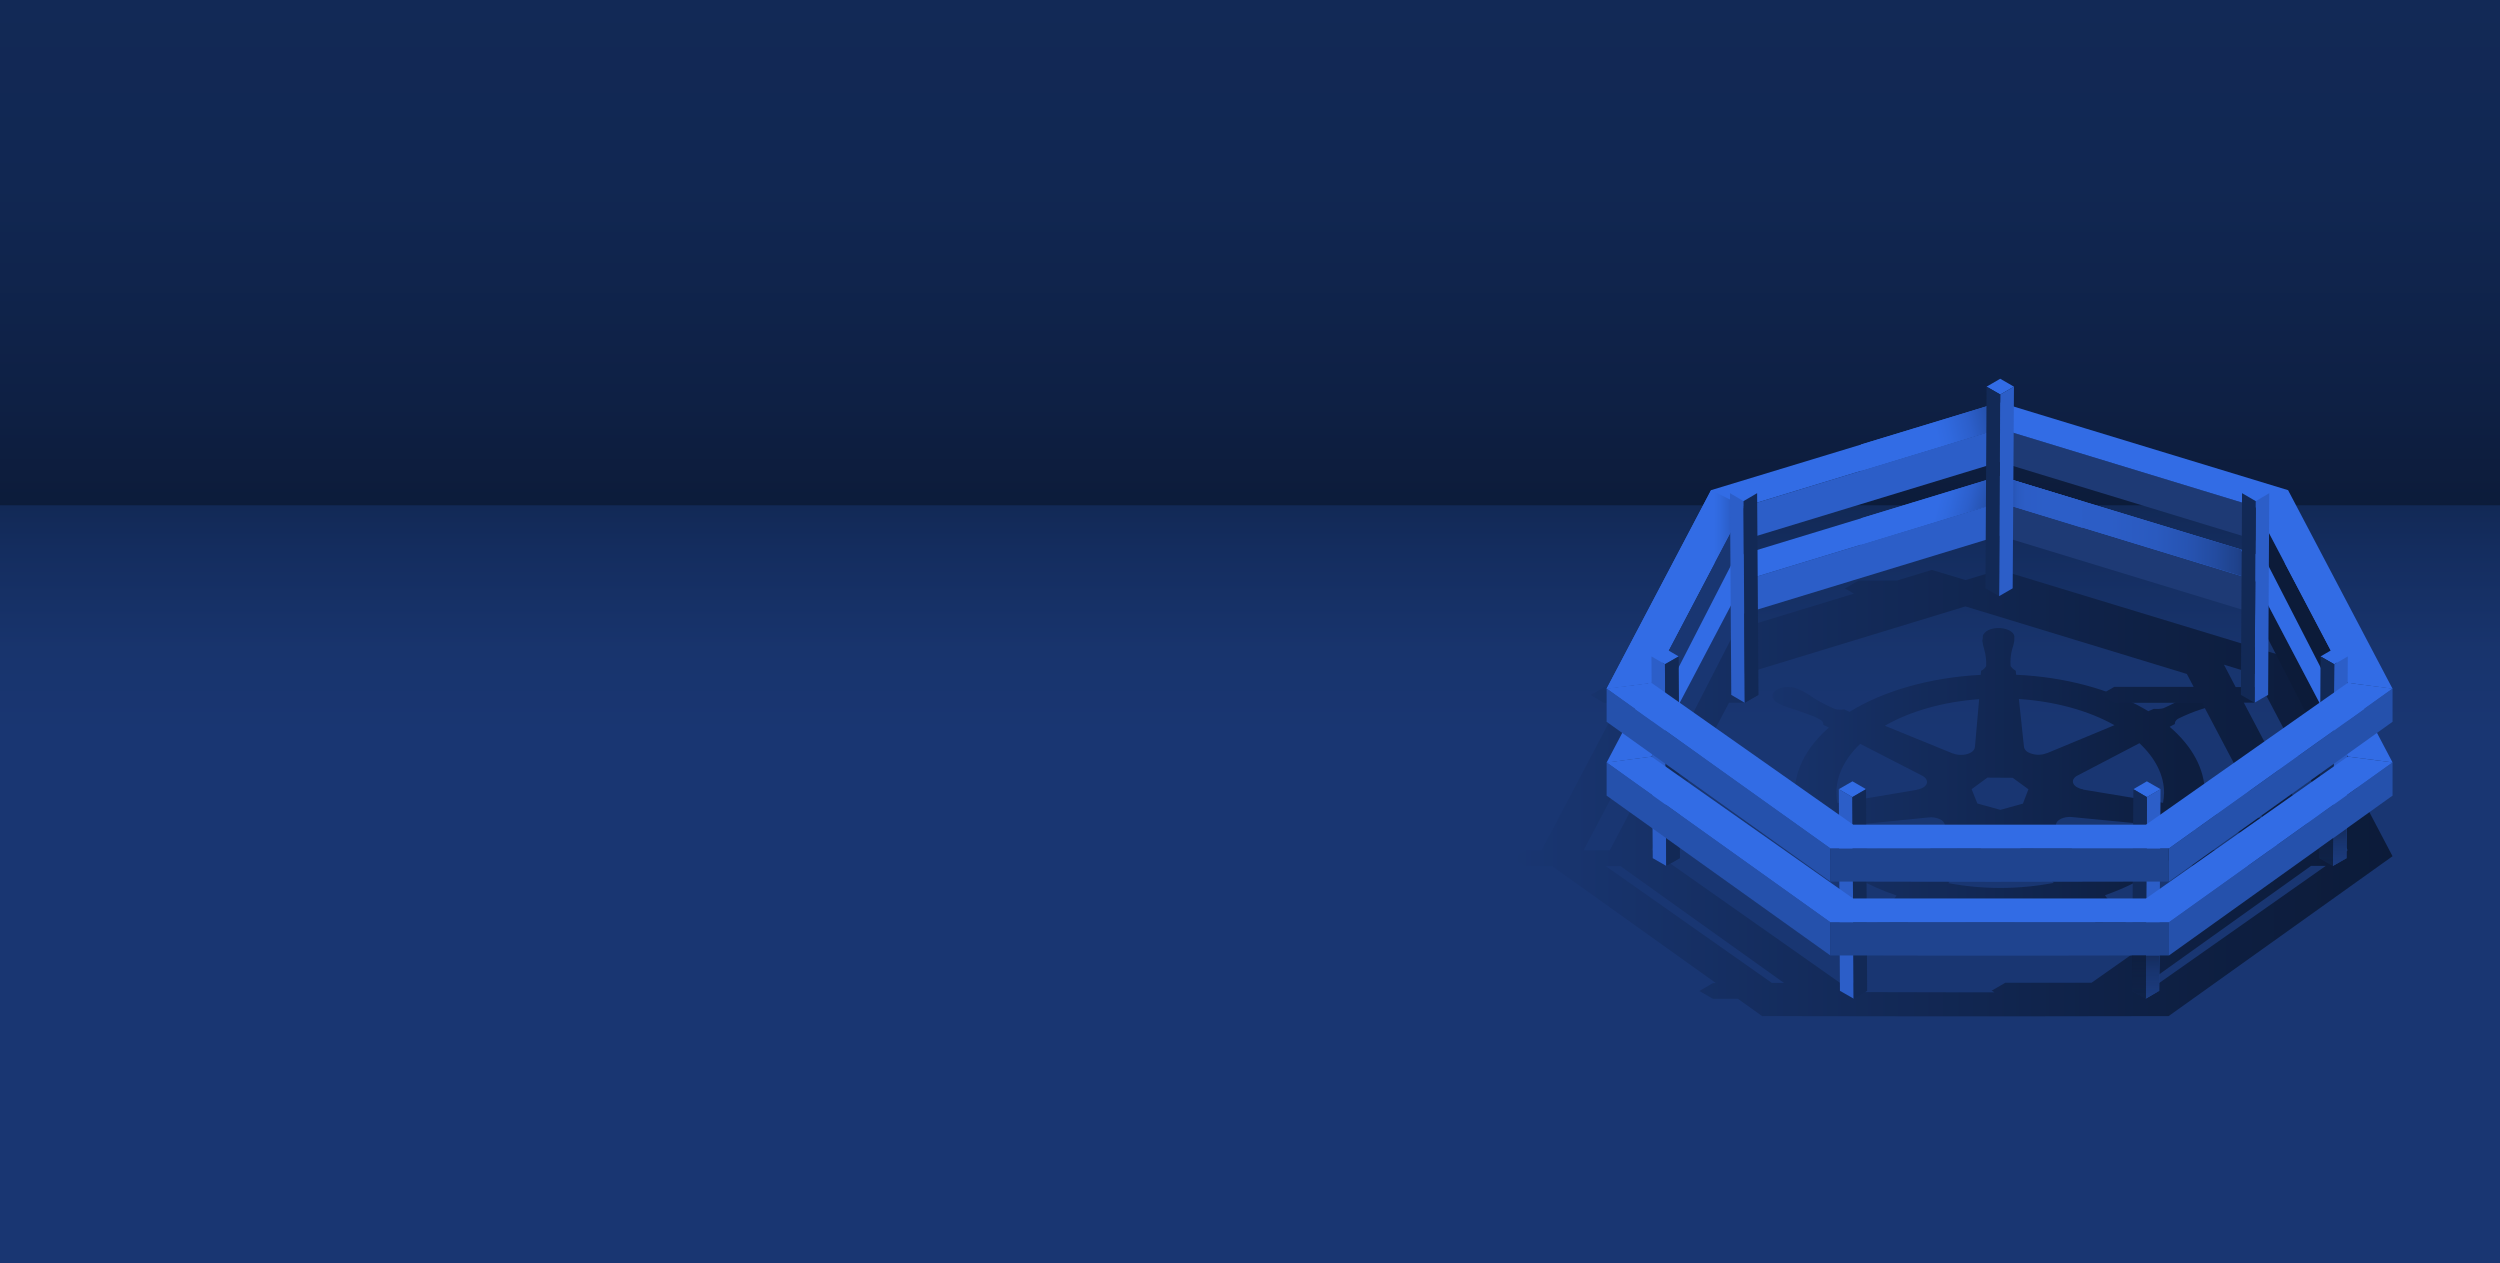 <?xml version="1.0" encoding="utf-8"?>
<!-- Generator: Adobe Illustrator 22.0.1, SVG Export Plug-In . SVG Version: 6.00 Build 0)  -->
<svg version="1.1" id="Layer_1" xmlns="http://www.w3.org/2000/svg" xmlns:xlink="http://www.w3.org/1999/xlink" x="0px" y="0px"
	 viewBox="0 0 3094.4 1563.9" style="enable-background:new 0 0 3094.4 1563.9;" xml:space="preserve">
<style type="text/css">
	.st0{fill:url(#SVGID_1_);}
	.st1{fill:url(#SVGID_2_);}
	.st2{fill:url(#SVGID_3_);}
	.st3{fill:url(#SVGID_4_);}
	.st4{fill:#326CE5;}
	.st5{fill:#2C5EC8;}
	.st6{fill:#122956;}
	.st7{fill:#1E3A75;}
	.st8{fill:#0C1B39;}
	.st9{fill:none;}
	.st10{fill:#193672;}
	.st11{fill:#2551AC;}
	.st12{fill:url(#SVGID_5_);}
	.st13{fill:url(#SVGID_6_);}
	.st14{fill:url(#SVGID_7_);}
	.st15{fill:url(#SVGID_8_);}
	.st16{fill:#1F448F;}
	.st17{fill:url(#SVGID_9_);}
	.st18{fill:url(#SVGID_10_);}
	.st19{fill:url(#SVGID_11_);}
</style>
<title>header-dark</title>
<linearGradient id="SVGID_1_" gradientUnits="userSpaceOnUse" x1="1547.2" y1="676.33" x2="1547.2" y2="34" gradientTransform="matrix(1 0 0 1 0 -34)">
	<stop  offset="0" style="stop-color:#0C1B39"/>
	<stop  offset="0.23" style="stop-color:#0E2044"/>
	<stop  offset="0.64" style="stop-color:#112752"/>
	<stop  offset="1" style="stop-color:#122956"/>
</linearGradient>
<rect class="st0" width="3094.4" height="642.3"/>
<linearGradient id="SVGID_2_" gradientUnits="userSpaceOnUse" x1="1547.2" y1="1597.9" x2="1547.2" y2="659.408" gradientTransform="matrix(1 0 0 1 0 -34)">
	<stop  offset="0.7" style="stop-color:#193672"/>
	<stop  offset="0.81" style="stop-color:#18346D"/>
	<stop  offset="0.94" style="stop-color:#142D5F"/>
	<stop  offset="1" style="stop-color:#122956"/>
</linearGradient>
<rect y="625.4" class="st1" width="3094.4" height="938.5"/>
<g id="path3059">
	
		<linearGradient id="SVGID_3_" gradientUnits="userSpaceOnUse" x1="2131.571" y1="1006.134" x2="2820.471" y2="1006.134" gradientTransform="matrix(1 0 0 1 0 -34)">
		<stop  offset="0" style="stop-color:#193672"/>
		<stop  offset="0.25" style="stop-color:#152E61"/>
		<stop  offset="0.73" style="stop-color:#0E2044"/>
		<stop  offset="1" style="stop-color:#0C1B39"/>
	</linearGradient>
	<path class="st2" d="M2641.4,1151.8c3.5,6-1.8,12.4-12.1,14.5c-6.9,1.5-14.2,0.5-20.5-2.7c-1.9-1-3.5-2.6-4.7-4.4
		c-0.8-1-1.8-1.9-2.4-2.9c-2.3-3.2-4.2-6.8-5.8-10.3c-3.7-6.9-8.2-13.4-13.7-19c-0.5-0.3-1-0.6-1.5-1c-2.7-1.5-5.6-2.3-8.5-2.6
		l-4.7-4.8c-59.5,13.1-121.2,13.2-180.8,0.5l-4,4.2c-3.5,0.5-6.9,1.8-10,3.7c-5.3,5.8-9.7,12.1-13.2,19c-1.6,3.7-3.4,7.1-5.5,10.5
		c-0.6,1-1.8,2.1-2.6,3.1c-0.5,0.6-1,1.3-1.6,1.9c-5.5,5.3-17.6,7.1-26.9,3.9c-1.3-0.5-2.6-1-3.9-1.8c-6.3-3.5-7.7-9.3-3.1-13.9
		c0.8-1.1,1.6-2.3,2.3-2.9c3.2-3.2,6.8-6.3,10.5-9c6.4-5.3,12.2-11.3,17.2-18.1c1-2.4,0.3-5-1.6-6.8l3.2-4.5
		c-17.9-6-35.1-13.7-51.4-23c-28.2-16.3-49.8-36.3-62.4-58.5c-2.9,0.2-5.6,0.5-8.4,0.8c-3.4-1.8-7.3-2.7-11-2.6
		c-11.4,1.3-22.9,3.2-34,5.8c-5.6,1.5-11.6,2.7-17.6,4c-1.6,0.3-4,0.5-5.6,0.8c-1.1,0.2-2.3,0.3-3.4,0.5c-5.6,0.5-11.4-0.6-16.4-3.2
		c-2.7-1.3-4.7-3.7-5.6-6.4c-1.5-6.3,6-11.9,16.8-12.7c1.6-0.3,3.9-0.6,5.5-0.8c6.1-0.5,12.6-0.8,18.7-1c11.8-0.5,23.4-1.6,35.1-3.4
		c3.2-0.6,6-2.3,8.1-4.8l8.2-1.3c-8.9-35.8,5.2-72,39.6-102l-6.9-3.5c0.2-1.9-0.6-4-2.3-5.3c-1-0.6-1.8-1.3-2.9-1.8
		c-7.1-4.2-18.2-7.3-28.2-11.1c-5.6-1.6-11.1-3.5-16.3-5.5c-1.3-0.6-3.1-1.5-4.4-2.1c-1-0.3-1.8-0.8-2.7-1.3
		c-7.9-4.7-8.2-11.6-1.1-16.1c7.1-4.5,19.8-4.8,27.7-0.5c1.3,0.6,3.4,1.5,4.7,2.1c1.3,0.6,2.3,1.3,3.4,1.9c3.4,1.9,6.6,4,9.5,6.1
		c1.6,1,3.4,2.1,5,3.1c7.3,4.2,14.7,7.9,22.4,11.1c3.7,0.8,7.4,1,11.1,0.3l6.6,3.1c42.5-26.3,100.2-42.5,162.3-45.8l0.5-5
		c2.7-1.3,4.8-3.2,6.3-5.8c0.3-6.9-0.5-13.9-2.4-20.6c-1.1-3.5-1.9-7.1-2.4-10.8l0.6-3.1c0-0.8,0-1.6,0-2.3c1-6.3,10.5-11,21.3-10.3
		c4.2,0.2,8.4,1.3,12.1,3.2c4,2.3,6.3,5.6,5.6,9v3.4c-0.5,3.7-1.5,7.3-2.7,10.8c-1.8,6.8-2.4,13.7-1.9,20.6c1.6,2.4,3.9,4.5,6.4,5.8
		l0.5,5c60.1,2.7,116.5,17.9,159.2,42.5c1.5,0.8,2.9,1.6,4.4,2.6l6.8-2.9c4,0.3,8.1,0.2,11.9-0.8c9-3.9,17.9-8.5,26.1-14
		c4.2-2.9,8.4-5.5,12.7-8.1c1.1-0.5,2.7-1.3,4-1.8c8.2-4.2,20.6-4,28.4,0.5c4.5,3.2,5.8,6.8,4.2,10.2c-1.8,3.2-4.7,5.6-8.1,7.1
		c-1.3,0.6-3.1,1.5-4.4,1.9c-5.2,2.1-10.6,3.9-16.1,5.5c-10,3.2-19.7,7.3-29,11.9c-2.6,1.8-3.9,4-3.7,6.4l-6.4,3.4
		c28.2,24.2,43.4,52.5,43.5,81.6c0,6.9-0.8,13.9-2.4,20.6l8.1,1.3c1.1,1.1,2.3,2.1,3.7,2.7c1.6,0.8,3.2,1.6,4.8,2.1
		c11.6,1.8,23.4,3.1,35.1,3.5c6.3,0,12.6,0.3,18.7,0.8l4.8,0.6c4,0.3,8.1,1.5,11.6,3.4c4.5,2.6,6.9,6.4,6,10.3
		c-3.4,6.4-14.7,10.2-25.5,8.4l-5.5-0.6c-6-1.1-11.8-2.4-17.6-3.9c-11.3-2.6-22.7-4.5-34.2-5.8c-3.7-0.2-7.6,0.6-11,2.4
		c-1.5-0.2-6-0.5-8.5-0.8c-18.7,34.3-58.5,63.3-111.7,81.9l3.5,4.8c-1.5,1.9-2.1,4.5-1.3,6.9c5.3,6.4,11.4,12.4,18.1,17.6
		c3.7,2.7,7.3,5.8,10.5,9c0.8,0.8,1.8,1.9,2.4,2.9C2640.1,1150,2640.7,1150.8,2641.4,1151.8z M2586.1,1080.2
		c37.4-14,65.8-34.7,80.6-59l-101.2-9.8c-3.7-0.5-7.6-0.2-11.1,0.8c-8.5,2.4-12.1,8.4-7.9,13.4L2586.1,1080.2 M2411.5,1093.1
		c43.2,8.1,87.5,7.9,130.5-0.3l-50.4-51.9c-0.8-1-1.9-1.6-3.1-2.3c-1.3-0.8-2.6-1.3-4-1.8c-8.4-2.6-18.9-0.8-23.4,4.2h-0.3
		L2411.5,1093.1 M2449.7,865.4c-44.2,3.2-85.1,14.7-116.7,32.9l83.8,34.2h0.3c1.9,0.8,4,1.3,6.1,1.6c9.2,1.3,18.5-1.9,20.8-7.4
		c0.2-0.8,0.3-1.5,0.5-2.1L2449.7,865.4 M2332.4,1064.7c11.3,6.4,23,11.8,35.1,16.3l39-55.3c0.5-0.6,0.6-1.5,0.8-2.3l-0.3-0.2
		c0.3-1.1,0.3-2.3,0-3.4c-1-2.3-2.6-4.2-4.8-5.3c-4.7-2.4-10-3.4-15.3-2.7l-101.7,10.2C2295.3,1038,2311.6,1052.7,2332.4,1064.7
		 M2617.2,897.6c-32.2-18.1-73.8-29.5-118.3-32.4l6.3,59.5c0.5,2.3,1.8,4.2,3.7,5.5c0.5,0.5,1.1,0.8,1.8,1.1
		c6.9,3.5,15.1,3.9,22.4,1h0.5L2617.2,897.6 M2274.2,994.2l98.5-16.6v-0.2c6.3-1.1,11.1-4,12.2-7.7c1-3.4-0.8-6.8-5-9.2l-0.5-0.3
		l-76.9-39.5c-19.5,18.5-29.8,40-29.5,61.6C2273.1,986.3,2273.4,990.3,2274.2,994.2 M2566.3,964.7c-1.6,3.5,0.3,7.3,4.5,9.7
		c2.4,1.3,5,2.3,7.7,2.6l-0.2,0.3l99,16.4c0.8-4,1.1-8.1,1.3-12.2c0-21.8-10.6-43-30.5-61.6l-76.6,40
		C2569.3,960.8,2567.5,962.6,2566.3,964.7 M2510.7,976.9l-19.5-14.2l-31.3-0.2l-19.5,14.3l7.1,17.7l28.4,7.9l28-7.7L2510.7,976.9"/>
</g>
<linearGradient id="SVGID_4_" gradientUnits="userSpaceOnUse" x1="1871.467" y1="1015.666" x2="2961.438" y2="1015.666" gradientTransform="matrix(1 0 0 1 0 -34)">
	<stop  offset="0" style="stop-color:#193672"/>
	<stop  offset="0.25" style="stop-color:#152E61"/>
	<stop  offset="0.73" style="stop-color:#0E2044"/>
	<stop  offset="1" style="stop-color:#0C1B39"/>
</linearGradient>
<path class="st3" d="M2961.4,1059.8L2961.4,1059.8L2832.2,814L2475,705.3v13.2l0,0v-13.2l-42.1,12.7l-42.1-12.7v13.1l0,0v-12.9
	l-42.9,13.1h-47.4l-16.9,9.8l11.1,6.4l-261.1,79.5l-19.2,36.3h-28.8l-16.9,9.7l16.8,9.8h18.7l-96.2,182.6h-19.7l-16.9,9.8l16.8,9.7
	h33.2l202.4,144.6h-3.5l-16.9,9.8l16.8,9.7h30.9l30,21.4l209.5,0.3l0,0h15.6l0,0h32.4h36.1l0,0h15.6l0,0l193.9-0.3L2961.4,1059.8z
	 M2803.3,857.5l-12.2-7.1h-23.9l-14.5-27.7l38.5,11.8L2803.3,857.5z M2617,869.9h108.6l96.1,182.4H2714l-16.9,9.7l16.8,9.7h80.7
	l-205.8,144.7h-106.7l-16.9,9.8l3.5,2.1h-30l-130.9-0.3l3.2-1.9l-16.8-9.8h-17.1l-209.7-147.5l11.8-6.8l-16.8-9.8h-18.4l96.1-182.4
	h19.3l16.9-9.8l-16.9-9.8h-9.2l8.4-16l274.1-83.6l274.1,83.6l8.4,16h-98.3l-16.9,9.7L2617,869.9z M2074.9,834.4l38.5-11.8
	l-14.5,27.7h-32.4L2074.9,834.4z M2056.2,869.9h32.4l-96.1,182.6h-32.4L2056.2,869.9z M1987.5,1072h18.2l202.4,144.6h-15
	L1987.5,1072z M2665.2,1221.9l-8.2-4.8l203.6-145.4h18.2L2665.2,1221.9z M2898.1,1058.1l-10.2-6h-14.5l-96.1-182.4h13.5l14.5-8.4
	l100.6,191.1L2898.1,1058.1z"/>
<polygon class="st4" points="2276,976.8 2292.8,986.6 2309.7,976.8 2292.9,967.1 "/>
<polygon class="st5" points="2276,976.8 2277.4,1226.4 2294.4,1236.1 2292.8,986.6 "/>
<polygon class="st6" points="2292.8,986.6 2294.4,1236.1 2311.1,1226.4 2309.7,976.8 "/>
<g>
	<polygon class="st7" points="2791.2,718.4 2791.2,759.5 2475,663 2475,621.9 	"/>
	<polygon class="st8" points="2906,936.5 2903.3,977.7 2791.2,759.5 2791.2,718.4 	"/>
	<path class="st4" d="M2475,589.1l357.1,108.8l129.3,245.8l-55.4-7.3l-114.8-218.2L2475,621.7"/>
</g>
<g>
	<polygon class="st7" points="2791.2,627 2791.2,668.1 2475,571.7 2475,530.5 	"/>
	<polygon class="st8" points="2906,845.2 2903.3,886.3 2791.2,668.1 2791.2,627 	"/>
	<path class="st4" d="M2475,497.9l357.1,108.8l129.3,245.8l-55.4-7.3L2791.2,627L2475,530.5"/>
</g>
<g>
	<polygon class="st5" points="2158.8,718.4 2158.8,759.5 2475,663 2475,621.9 	"/>
	<line class="st9" x1="2475" y1="621.9" x2="2475" y2="663"/>
	<polygon class="st10" points="2044.1,936.5 2046.8,977.7 2158.8,759.5 2158.8,718.4 	"/>
	<path class="st4" d="M2475,621.9l-316.2,96.5l-114.8,218.2l-55.4,7.3l129.3-245.8L2475,589.3"/>
</g>
<g>
	<polygon class="st5" points="2158.8,627 2158.8,668.1 2475,571.7 2475,530.5 	"/>
	<line class="st9" x1="2475" y1="530.5" x2="2475" y2="571.7"/>
	<polygon class="st10" points="2044.1,845.2 2046.8,886.3 2158.8,668.1 2158.8,627 	"/>
	<path class="st4" d="M2475,530.5L2158.8,627l-114.8,218.2l-55.4,7.3l129.3-245.8L2475,498.1"/>
</g>
<g>
	<polygon class="st4" points="2674.2,976.8 2657.3,986.6 2640.6,976.8 2657.3,967.1 	"/>
	<polygon class="st5" points="2674.2,976.8 2672.6,1226.4 2655.9,1236.1 2657.3,986.6 	"/>
	<polygon class="st6" points="2657.3,986.6 2655.9,1236.1 2638.9,1226.4 2640.6,976.8 	"/>
</g>
<g>
	<polygon class="st4" points="2906,812.5 2889.2,822.2 2872.3,812.5 2889.1,802.7 	"/>
	<polygon class="st5" points="2906,812.5 2904.5,1062.2 2887.6,1071.8 2889.2,822.2 	"/>
	<polygon class="st6" points="2889.2,822.2 2887.6,1071.8 2870.9,1062.2 2872.3,812.5 	"/>
</g>
<g>
	<line class="st9" x1="2906" y1="845.2" x2="2903.3" y2="886.3"/>
	<polygon class="st11" points="2684.7,1050.1 2684.7,1091.2 2961.4,893.4 2961.4,852.3 	"/>
</g>
<g>
	<line class="st9" x1="2906" y1="936.5" x2="2903.3" y2="977.7"/>
	<polygon class="st11" points="2684.7,1141.5 2684.7,1182.6 2961.4,984.8 2961.4,943.7 	"/>
</g>
<linearGradient id="SVGID_5_" gradientUnits="userSpaceOnUse" x1="2475.036" y1="687.692" x2="2791.245" y2="687.692" gradientTransform="matrix(1 0 0 1 0 -34)">
	<stop  offset="0" style="stop-color:#2C5EC8"/>
	<stop  offset="0.43" style="stop-color:#2C5DC6"/>
	<stop  offset="0.61" style="stop-color:#2A5ABF"/>
	<stop  offset="0.73" style="stop-color:#2754B3"/>
	<stop  offset="0.84" style="stop-color:#234CA1"/>
	<stop  offset="0.93" style="stop-color:#1F428B"/>
	<stop  offset="1" style="stop-color:#193672"/>
</linearGradient>
<path class="st12" d="M2475,589.1l298.6,90.9l17.6,38.2L2475,621.7"/>
<g>
	<polygon class="st4" points="2808.8,610.4 2792.1,620.3 2775.1,610.4 2792.1,600.7 	"/>
	<polygon class="st5" points="2808.8,610.4 2807.4,860.1 2790.6,869.9 2792.1,620.3 	"/>
	<polygon class="st6" points="2792.1,620.3 2790.6,869.9 2773.7,860.1 2775.1,610.4 	"/>
</g>
<linearGradient id="SVGID_6_" gradientUnits="userSpaceOnUse" x1="2144.042" y1="600.008" x2="2466.843" y2="686.49" gradientTransform="matrix(1 0 0 1 0 -34)">
	<stop  offset="0.78" style="stop-color:#326CE5"/>
	<stop  offset="0.82" style="stop-color:#3069DE"/>
	<stop  offset="0.89" style="stop-color:#2C5FCB"/>
	<stop  offset="0.96" style="stop-color:#2551AC"/>
</linearGradient>
<path class="st13" d="M2303.7,641.4c0,11.4,0,22.6-0.2,32.9l171.3-52.4v-32.7L2303.7,641.4z"/>
<linearGradient id="SVGID_7_" gradientUnits="userSpaceOnUse" x1="2102.589" y1="640.603" x2="2480.041" y2="553.46" gradientTransform="matrix(1 0 0 1 0 -34)">
	<stop  offset="0.78" style="stop-color:#326CE5"/>
	<stop  offset="0.82" style="stop-color:#3069DE"/>
	<stop  offset="0.89" style="stop-color:#2C5FCB"/>
	<stop  offset="0.96" style="stop-color:#2551AC"/>
</linearGradient>
<path class="st14" d="M2303.6,550.1c0.2,9.8,0.2,21,0.2,32.7l171.3-52.2v-32.7L2303.6,550.1z"/>
<linearGradient id="SVGID_8_" gradientUnits="userSpaceOnUse" x1="1988.636" y1="763.602" x2="2158.827" y2="763.602" gradientTransform="matrix(1 0 0 1 0 -34)">
	<stop  offset="0.78" style="stop-color:#326CE5"/>
	<stop  offset="0.82" style="stop-color:#3069DE"/>
	<stop  offset="0.89" style="stop-color:#2C5FCB"/>
	<stop  offset="0.96" style="stop-color:#2551AC"/>
</linearGradient>
<path class="st15" d="M2158.8,627l-114.8,218.2l-55.4,7.3l129.3-245.8"/>
<g>
	<polygon class="st4" points="2141.3,610.4 2158,620.3 2174.9,610.4 2158.2,600.7 	"/>
	<polygon class="st5" points="2141.3,610.4 2142.9,860.1 2159.6,869.9 2158,620.3 	"/>
	<polygon class="st6" points="2158,620.3 2159.6,869.9 2176.6,860.1 2174.9,610.4 	"/>
</g>
<g>
	<polygon class="st4" points="2044.1,812.5 2060.8,822.2 2077.8,812.5 2061,802.7 	"/>
	<polygon class="st5" points="2044.1,812.5 2045.7,1062.2 2062.4,1071.8 2060.8,822.2 	"/>
	<polygon class="st6" points="2060.8,822.2 2062.4,1071.8 2079.4,1062.2 2077.8,812.5 	"/>
</g>
<g>
	<line class="st9" x1="2044.1" y1="845.2" x2="2046.8" y2="886.3"/>
	<polygon class="st11" points="2265.5,1050.1 2265.5,1091.2 1988.6,893.4 1988.6,852.3 	"/>
	<path class="st16" d="M2660.4,1050.1l-192.9,0.3l-177.8-0.3h-24.2v41.1h26.9l167,0.3l0,0h15.6l0,0l182.6-0.3h26.9v-41.1H2660.4z"/>
	<polygon class="st4" points="2293.7,1020.7 2044.1,845.2 1988.6,852.3 2265.5,1050.1 2684.7,1050.1 2961.4,852.3 2906,845.2 
		2656.3,1020.7 	"/>
</g>
<linearGradient id="SVGID_9_" gradientUnits="userSpaceOnUse" x1="2475.036" y1="655.298" x2="2791.229" y2="655.298" gradientTransform="matrix(1 0 0 1 0 -34)">
	<stop  offset="0" style="stop-color:#193672"/>
	<stop  offset="1.000000e-02" style="stop-color:#1F438D"/>
	<stop  offset="3.000000e-02" style="stop-color:#244DA3"/>
	<stop  offset="5.000000e-02" style="stop-color:#2754B4"/>
	<stop  offset="7.000000e-02" style="stop-color:#2A5ABF"/>
	<stop  offset="0.1" style="stop-color:#2C5DC6"/>
	<stop  offset="0.19" style="stop-color:#2C5EC8"/>
</linearGradient>
<path class="st17" d="M2577.2,620.4L2475,589.3V622l102.3,31.3C2577.4,645.1,2577.4,633.1,2577.2,620.4z"/>
<g>
	<polygon class="st4" points="2492.8,478.6 2475.8,488.3 2458.9,478.6 2475.8,468.8 	"/>
	<polygon class="st5" points="2492.8,478.6 2491.2,728.2 2474.4,737.9 2475.8,488.3 	"/>
	<polygon class="st6" points="2475.8,488.3 2474.4,737.9 2457.5,728.2 2458.9,478.6 	"/>
</g>
<g>
	<line class="st9" x1="2044.1" y1="936.5" x2="2046.8" y2="977.7"/>
	<polygon class="st11" points="2265.5,1141.5 2265.5,1182.6 1988.6,984.8 1988.6,943.7 	"/>
	<path class="st16" d="M2660.4,1141.5l-199.8,0.3l-170.8-0.3h-24.2v41.1h26.9l151.3,0.3l0,0h16.9h14.5l0,0l182.6-0.3h26.9v-41.1
		H2660.4z"/>
	<polygon class="st4" points="2656.3,1112.1 2906,936.5 2961.4,943.7 2684.7,1141.5 2265.5,1141.5 1988.6,943.7 2044.1,936.5 
		2293.7,1112.1 	"/>
</g>
<linearGradient id="SVGID_10_" gradientUnits="userSpaceOnUse" x1="2887.784" y1="1105.839" x2="2887.784" y2="1059.375" gradientTransform="matrix(1 0 0 1 0 -34)">
	<stop  offset="0" style="stop-color:#0C1B39;stop-opacity:0.5"/>
	<stop  offset="0.62" style="stop-color:#0C1B39;stop-opacity:0.62"/>
	<stop  offset="1" style="stop-color:#0C1B39;stop-opacity:0.75"/>
</linearGradient>
<polyline class="st18" points="2904.7,1025.4 2904.7,1062.2 2887.6,1071.8 2870.9,1062.2 2870.9,1049.6 2904.7,1025.4 "/>
<linearGradient id="SVGID_11_" gradientUnits="userSpaceOnUse" x1="2655.865" y1="1270.132" x2="2655.865" y2="1216.625" gradientTransform="matrix(1 0 0 1 0 -34)">
	<stop  offset="0" style="stop-color:#0C1B39;stop-opacity:0.5"/>
	<stop  offset="0.62" style="stop-color:#0C1B39;stop-opacity:0.62"/>
	<stop  offset="1" style="stop-color:#0C1B39;stop-opacity:0.75"/>
</linearGradient>
<polyline class="st19" points="2672.8,1182.6 2672.8,1226.4 2655.7,1236.1 2638.9,1226.4 2638.9,1182.6 "/>
</svg>
